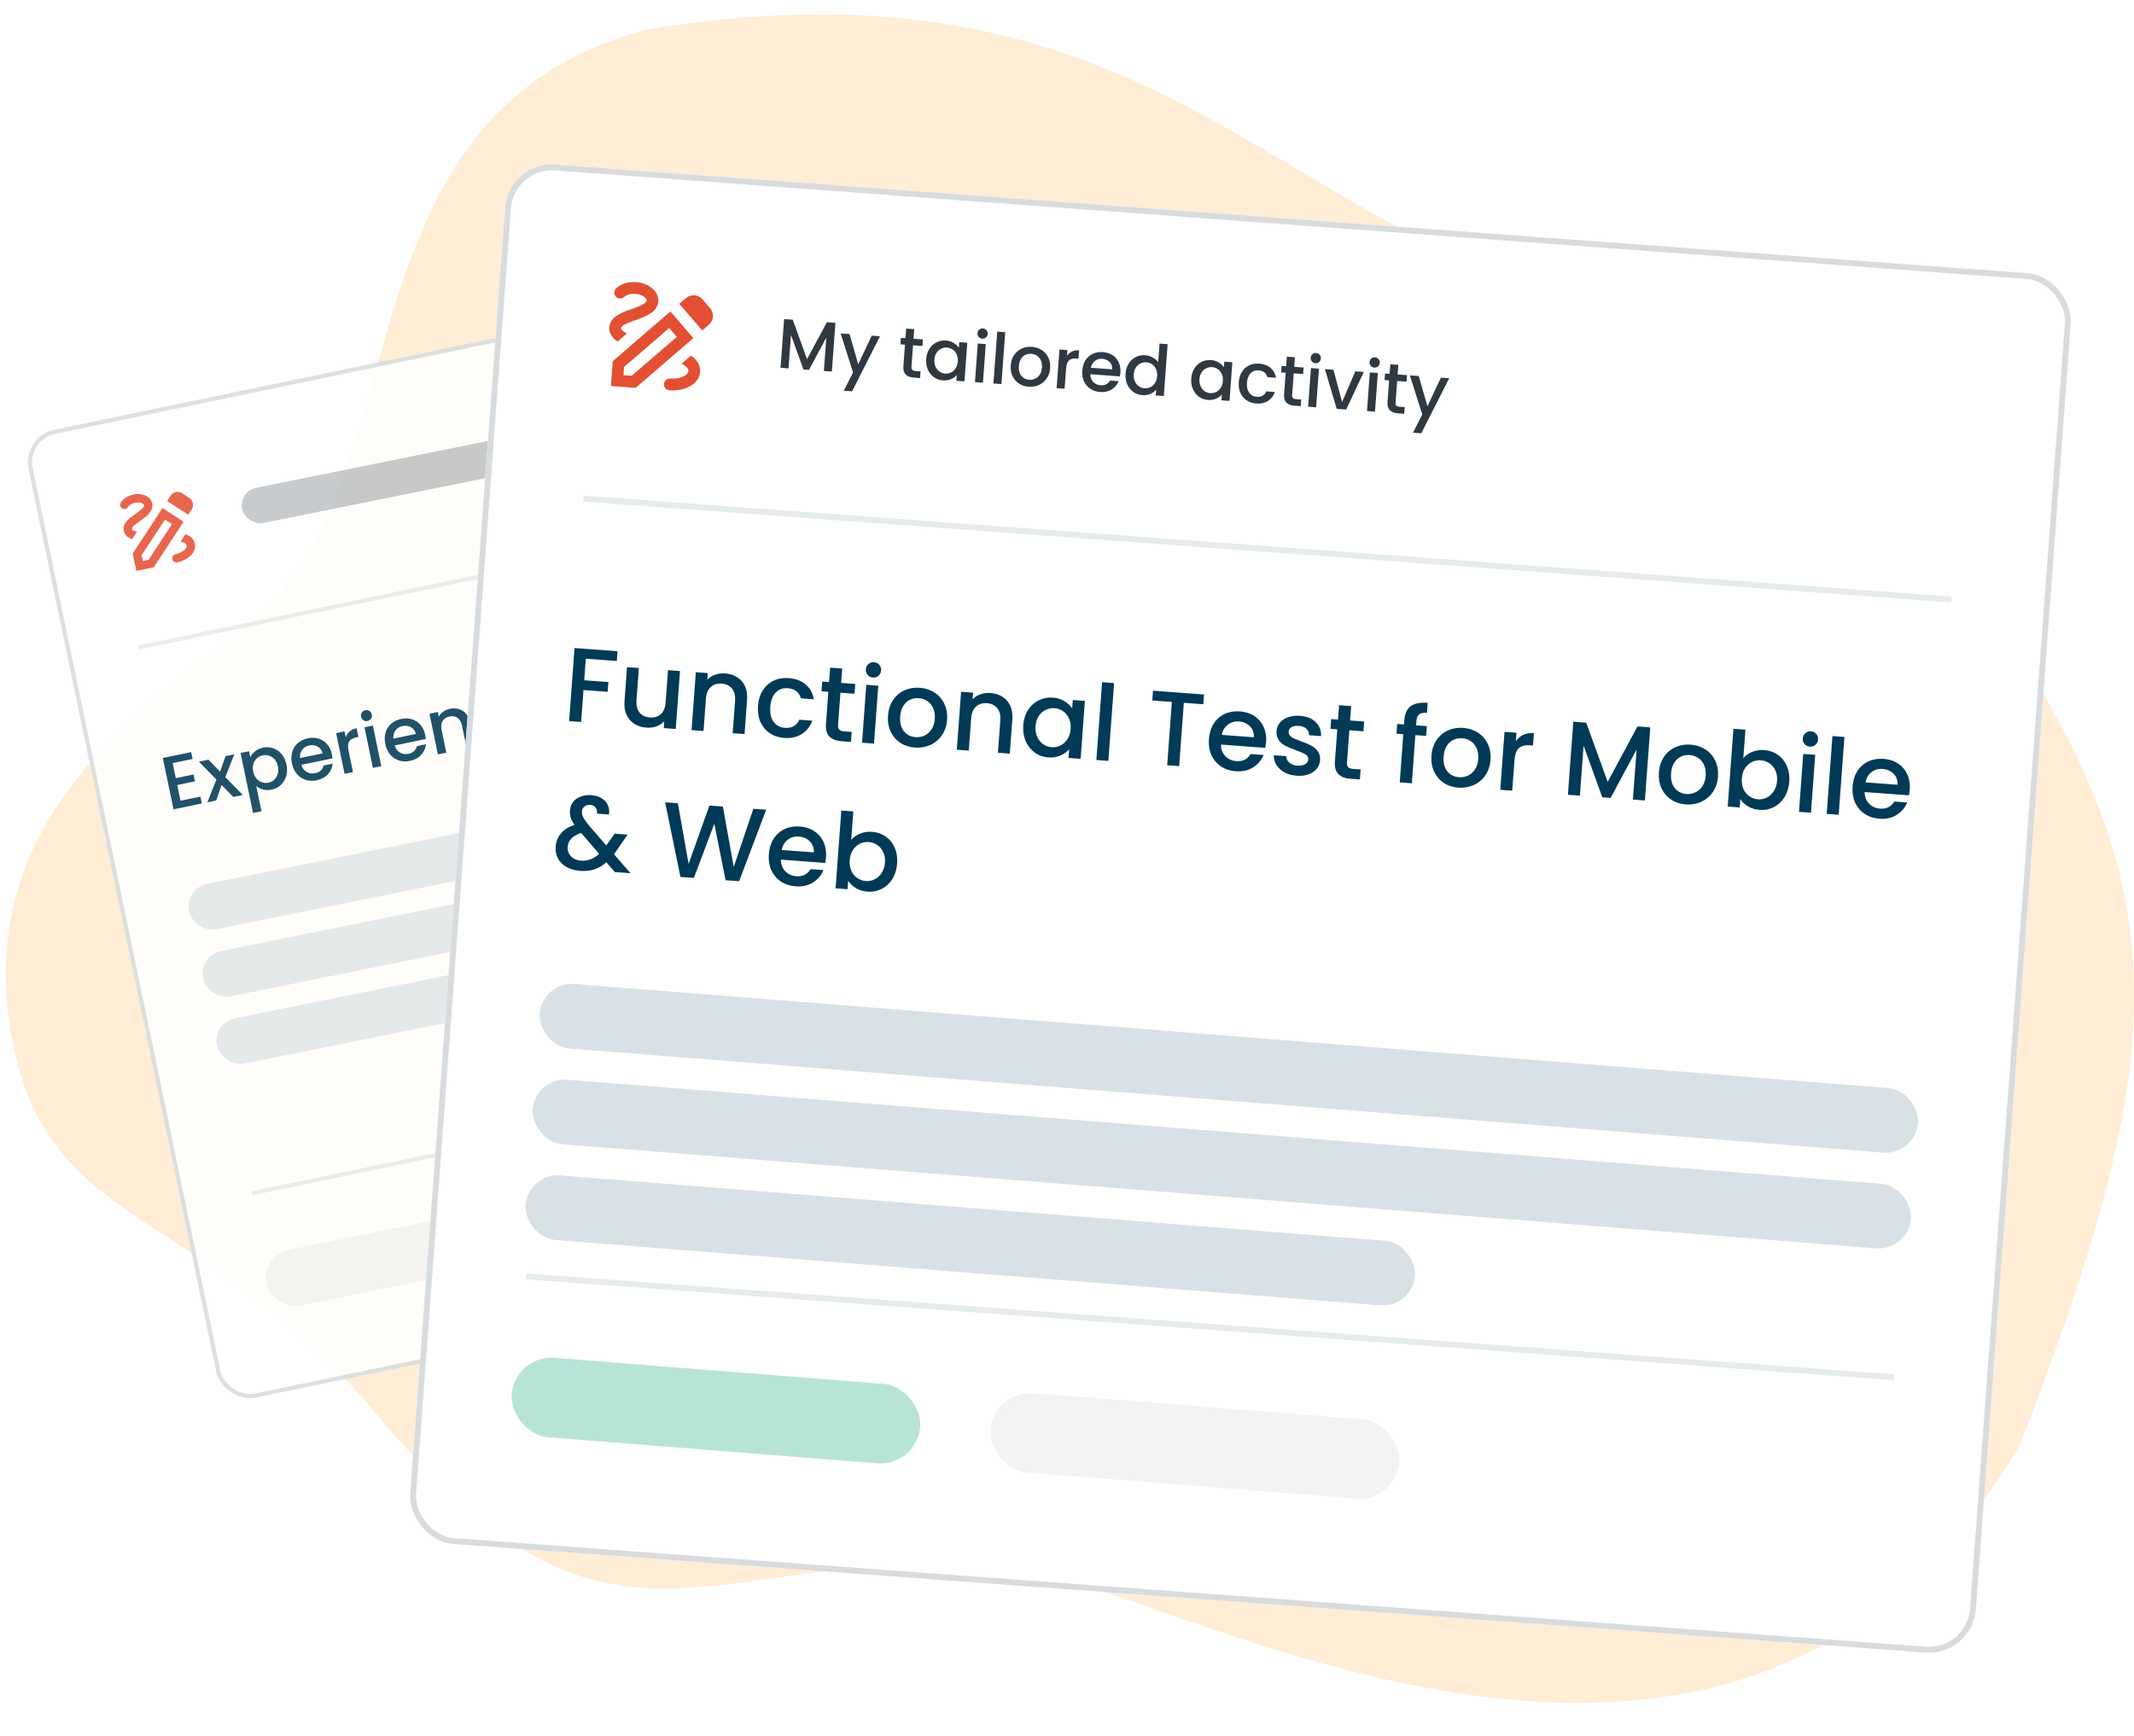 <svg width="145" height="118" viewBox="0 0 145 118" fill="none" xmlns="http://www.w3.org/2000/svg">
<path opacity="0.8" d="M44 2C74.5 -3 84.294 11.668 101.5 18.5C118.122 25.1 133.257 37.249 139.264 47.885C147.749 62.909 146.602 74.085 137.267 98.138C117.48 132.092 77.482 106.518 67 106C46.535 106 41 114.5 25.5 96C13.945 82.209 3.721 83.665 1 71.5C-2.67 55.092 11 47.5 17.931 41.432C28.5 31.5 23 7.5 44 2Z" fill="#FFE8CC"/>
<g opacity="0.87" filter="url(#filter0_d_2075_27070)">
<rect x="1.48" y="28.523" width="76.249" height="67.186" rx="2.276" transform="rotate(-11.743 1.48 28.523)" fill="white"/>
<rect x="1.648" y="28.634" width="75.964" height="66.901" rx="2.134" transform="rotate(-11.743 1.648 28.634)" stroke="#D8DCDE" stroke-width="0.285"/>
<g clip-path="url(#clip0_2075_27070)">
<path d="M12.786 33.842L13.02 33.485C13.192 33.223 13.118 32.869 12.856 32.697L12.381 32.386C12.119 32.214 11.765 32.287 11.593 32.55L11.359 32.906L12.786 33.842ZM11.687 34.483L10.098 36.903L9.705 36.984L9.623 36.591L11.21 34.172L11.687 34.483ZM11.045 33.381L9.018 36.476L9.264 37.657L10.445 37.412L12.473 34.319L11.045 33.381ZM13.239 35.814C13.366 36.424 12.734 36.936 12.049 37.078C11.896 37.11 11.745 37.011 11.713 36.857C11.681 36.704 11.78 36.553 11.933 36.521C12.362 36.432 12.727 36.144 12.682 35.929C12.655 35.798 12.498 35.715 12.27 35.666L12.597 35.168C12.931 35.282 13.169 35.477 13.239 35.814ZM8.982 35.493C8.68 35.393 8.467 35.225 8.406 34.929C8.302 34.428 8.78 34.087 9.203 33.787C9.463 33.6 9.82 33.345 9.788 33.189C9.764 33.075 9.513 32.956 9.173 33.026C8.822 33.099 8.707 33.301 8.7 33.311C8.626 33.445 8.454 33.496 8.317 33.425C8.183 33.354 8.126 33.189 8.195 33.05C8.218 33.004 8.433 32.599 9.057 32.469C9.681 32.34 10.248 32.605 10.345 33.074C10.453 33.594 9.965 33.943 9.532 34.251C9.294 34.419 8.934 34.674 8.963 34.814C8.981 34.9 9.118 34.956 9.311 34.991L8.982 35.493Z" fill="#E34F32"/>
</g>
<rect opacity="0.35" width="34.59" height="2.443" rx="1.221" transform="matrix(0.98 -0.198 0.2 0.98 16.211 32.25)" fill="#49545C"/>
<rect width="66.431" height="0.285" transform="translate(9.372 42.724) rotate(-11.743)" fill="#E6EBEE"/>
<path d="M11.732 50.721L11.945 51.743L13.148 51.493L13.245 51.959L12.042 52.21L12.264 53.278L13.617 52.996L13.714 53.462L11.789 53.863L11.064 50.373L12.989 49.973L13.086 50.439L11.732 50.721ZM15.311 51.671L16.494 52.885L15.847 53.019L15.056 52.206L14.689 53.26L14.092 53.384L14.703 51.84L13.518 50.621L14.165 50.487L14.957 51.3L15.323 50.246L15.92 50.122L15.311 51.671ZM17.002 50.321C17.073 50.173 17.183 50.039 17.332 49.917C17.481 49.796 17.66 49.713 17.871 49.669C18.112 49.619 18.343 49.634 18.566 49.713C18.79 49.788 18.982 49.921 19.14 50.112C19.298 50.302 19.406 50.536 19.464 50.813C19.521 51.091 19.516 51.352 19.448 51.596C19.38 51.837 19.258 52.04 19.084 52.205C18.911 52.366 18.705 52.472 18.464 52.522C18.254 52.566 18.058 52.563 17.877 52.514C17.695 52.461 17.539 52.382 17.409 52.276L17.765 53.991L17.194 54.11L16.346 50.033L16.918 49.914L17.002 50.321ZM18.882 50.934C18.842 50.744 18.768 50.588 18.66 50.468C18.553 50.343 18.428 50.26 18.283 50.217C18.141 50.169 17.996 50.161 17.849 50.192C17.705 50.221 17.576 50.287 17.461 50.387C17.349 50.487 17.268 50.616 17.217 50.773C17.169 50.929 17.165 51.103 17.204 51.293C17.244 51.484 17.317 51.643 17.424 51.771C17.533 51.894 17.659 51.98 17.802 52.027C17.947 52.073 18.092 52.082 18.236 52.052C18.383 52.021 18.512 51.956 18.624 51.856C18.738 51.752 18.819 51.62 18.866 51.461C18.916 51.3 18.922 51.125 18.882 50.934ZM22.549 50.114C22.571 50.218 22.584 50.313 22.588 50.399L20.477 50.838C20.54 51.055 20.658 51.215 20.833 51.318C21.008 51.422 21.202 51.451 21.416 51.406C21.724 51.342 21.914 51.169 21.988 50.885L22.605 50.757C22.574 51.028 22.465 51.269 22.279 51.478C22.095 51.684 21.841 51.82 21.516 51.888C21.252 51.943 21.003 51.933 20.768 51.86C20.536 51.783 20.337 51.65 20.172 51.461C20.01 51.268 19.899 51.029 19.84 50.745C19.781 50.461 19.786 50.2 19.856 49.963C19.927 49.721 20.055 49.52 20.238 49.36C20.424 49.2 20.652 49.091 20.923 49.035C21.184 48.98 21.428 48.989 21.656 49.06C21.883 49.132 22.075 49.259 22.232 49.443C22.388 49.623 22.494 49.847 22.549 50.114ZM21.915 50.058C21.868 49.848 21.758 49.695 21.584 49.598C21.411 49.502 21.215 49.476 20.998 49.521C20.801 49.562 20.645 49.661 20.532 49.817C20.417 49.97 20.368 50.156 20.386 50.376L21.915 50.058ZM23.494 48.966C23.548 48.808 23.636 48.676 23.757 48.571C23.881 48.462 24.038 48.387 24.228 48.348L24.351 48.939L24.206 48.969C23.982 49.016 23.823 49.108 23.73 49.246C23.64 49.384 23.624 49.593 23.683 49.873L23.985 51.328L23.413 51.446L22.839 48.684L23.41 48.565L23.494 48.966ZM24.978 47.857C24.874 47.879 24.78 47.862 24.695 47.806C24.611 47.75 24.557 47.671 24.536 47.567C24.514 47.464 24.531 47.369 24.587 47.285C24.642 47.2 24.722 47.147 24.826 47.125C24.926 47.104 25.019 47.122 25.103 47.177C25.188 47.233 25.241 47.312 25.263 47.416C25.284 47.52 25.267 47.614 25.212 47.699C25.156 47.783 25.078 47.836 24.978 47.857ZM25.335 48.165L25.909 50.927L25.337 51.046L24.763 48.283L25.335 48.165ZM28.89 48.796C28.912 48.9 28.925 48.995 28.929 49.081L26.818 49.52C26.88 49.737 26.999 49.897 27.174 50C27.349 50.103 27.543 50.133 27.757 50.088C28.065 50.024 28.255 49.85 28.329 49.567L28.945 49.438C28.915 49.71 28.806 49.95 28.619 50.16C28.436 50.366 28.181 50.502 27.857 50.569C27.593 50.624 27.344 50.615 27.109 50.542C26.877 50.465 26.678 50.332 26.513 50.143C26.351 49.95 26.24 49.711 26.181 49.427C26.122 49.143 26.127 48.882 26.197 48.645C26.268 48.403 26.396 48.202 26.579 48.042C26.765 47.881 26.994 47.773 27.264 47.717C27.525 47.662 27.769 47.671 27.997 47.742C28.224 47.813 28.416 47.941 28.573 48.124C28.729 48.305 28.835 48.529 28.89 48.796ZM28.256 48.74C28.209 48.53 28.099 48.377 27.925 48.28C27.752 48.184 27.556 48.158 27.339 48.203C27.142 48.244 26.986 48.343 26.872 48.499C26.758 48.652 26.709 48.838 26.727 49.057L28.256 48.74ZM30.564 47.031C30.782 46.985 30.985 46.99 31.174 47.045C31.367 47.099 31.53 47.205 31.664 47.362C31.797 47.519 31.89 47.723 31.942 47.973L32.281 49.603L31.715 49.721L31.394 48.176C31.342 47.929 31.241 47.753 31.09 47.648C30.939 47.54 30.756 47.508 30.542 47.553C30.328 47.597 30.172 47.7 30.073 47.86C29.976 48.016 29.953 48.218 30.005 48.465L30.326 50.009L29.754 50.128L29.18 47.365L29.751 47.247L29.817 47.562C29.887 47.429 29.987 47.316 30.118 47.223C30.252 47.129 30.401 47.065 30.564 47.031ZM32.532 48.107C32.473 47.823 32.478 47.562 32.547 47.325C32.619 47.083 32.745 46.882 32.924 46.723C33.104 46.564 33.326 46.456 33.59 46.402C33.924 46.332 34.217 46.355 34.467 46.47C34.721 46.581 34.916 46.776 35.054 47.054L34.437 47.183C34.359 47.056 34.256 46.966 34.13 46.912C34.004 46.858 33.857 46.848 33.69 46.883C33.456 46.932 33.286 47.054 33.181 47.25C33.078 47.443 33.057 47.688 33.119 47.985C33.181 48.282 33.297 48.501 33.469 48.639C33.644 48.777 33.849 48.822 34.083 48.773C34.414 48.704 34.602 48.514 34.649 48.2L35.266 48.072C35.244 48.37 35.14 48.625 34.954 48.838C34.768 49.048 34.511 49.187 34.183 49.255C33.919 49.309 33.673 49.3 33.444 49.225C33.216 49.147 33.02 49.013 32.859 48.824C32.7 48.63 32.591 48.391 32.532 48.107ZM38.248 46.851C38.269 46.955 38.282 47.05 38.286 47.136L36.175 47.575C36.238 47.792 36.356 47.952 36.531 48.055C36.706 48.158 36.9 48.188 37.114 48.143C37.422 48.079 37.612 47.905 37.686 47.621L38.303 47.493C38.272 47.765 38.163 48.005 37.977 48.215C37.793 48.42 37.539 48.557 37.214 48.624C36.95 48.679 36.701 48.67 36.466 48.597C36.234 48.52 36.035 48.387 35.87 48.198C35.708 48.005 35.598 47.766 35.538 47.482C35.48 47.198 35.484 46.937 35.554 46.7C35.626 46.458 35.753 46.257 35.936 46.097C36.122 45.936 36.351 45.828 36.621 45.771C36.882 45.717 37.126 45.726 37.354 45.797C37.581 45.868 37.773 45.996 37.93 46.179C38.086 46.36 38.192 46.584 38.248 46.851ZM37.613 46.794C37.566 46.584 37.456 46.431 37.282 46.335C37.109 46.238 36.914 46.213 36.696 46.258C36.499 46.299 36.343 46.398 36.23 46.554C36.115 46.707 36.066 46.893 36.084 47.112L37.613 46.794Z" fill="#003A57"/>
<rect opacity="0.43" width="67.141" height="3.144" rx="1.572" transform="matrix(0.98 -0.198 0.2 0.98 12.525 59.239)" fill="#BBCAD2"/>
<rect opacity="0.43" width="67.141" height="3.144" rx="1.572" transform="matrix(0.98 -0.198 0.2 0.98 13.475 63.805)" fill="#BBCAD2"/>
<rect opacity="0.43" width="22.306" height="3.144" rx="1.572" transform="matrix(0.98 -0.198 0.2 0.98 14.424 68.37)" fill="#BBCAD2"/>
<rect width="66.431" height="0.285" transform="translate(17.082 79.813) rotate(-11.743)" fill="#E6EBEE"/>
<rect opacity="0.6" width="19.9" height="3.87" rx="1.935" transform="matrix(0.98 -0.198 0.2 0.98 17.713 84.181)" fill="#E9EBED"/>
<rect width="19.9" height="3.87" rx="1.935" transform="matrix(0.98 -0.198 0.2 0.98 40.552 79.434)" fill="#E9EBED"/>
</g>
<g filter="url(#filter1_d_2075_27070)">
<rect x="36.691" y="8.291" width="106.671" height="93.993" rx="3.184" transform="rotate(4.219 36.691 8.291)" fill="white"/>
<rect x="36.875" y="8.504" width="106.273" height="93.595" rx="2.985" transform="rotate(4.219 36.875 8.504)" stroke="#D8DCDE" stroke-width="0.398"/>
<path d="M49.853 19.794L50.304 19.405C50.637 19.118 50.674 18.614 50.387 18.281L49.869 17.68C49.582 17.348 49.078 17.311 48.746 17.597L48.294 17.987L49.853 19.794ZM48.128 20.234L45.059 22.877L44.5 22.836L44.541 22.276L47.606 19.633L48.128 20.234ZM47.689 18.505L43.772 21.888L43.647 23.571L45.33 23.695L49.248 20.316L47.689 18.505ZM49.704 22.621C49.64 23.49 48.593 23.936 47.617 23.864C47.398 23.848 47.233 23.656 47.249 23.438C47.265 23.219 47.457 23.054 47.675 23.07C48.287 23.115 48.888 22.868 48.91 22.562C48.924 22.376 48.745 22.203 48.457 22.05L49.088 21.506C49.494 21.787 49.739 22.141 49.704 22.621ZM44.102 20.551C43.733 20.301 43.512 19.993 43.543 19.572C43.596 18.858 44.37 18.584 45.055 18.343C45.477 18.19 46.055 17.986 46.071 17.763C46.083 17.601 45.791 17.343 45.307 17.308C44.807 17.271 44.574 17.497 44.562 17.508C44.411 17.661 44.159 17.662 44.002 17.515C43.849 17.368 43.836 17.123 43.983 16.963C44.031 16.91 44.476 16.448 45.365 16.514C46.255 16.579 46.914 17.155 46.865 17.822C46.81 18.564 46.02 18.845 45.319 19.093C44.934 19.228 44.352 19.432 44.337 19.631C44.328 19.754 44.49 19.882 44.737 20.004L44.102 20.551Z" fill="#E34F32"/>
<path d="M58.903 19.28L58.659 22.59L58.116 22.55L58.283 20.283L57.106 22.476L56.73 22.448L55.882 20.106L55.715 22.373L55.172 22.333L55.416 19.023L56.002 19.066L56.973 21.748L58.322 19.237L58.903 19.28ZM61.929 20.193L60.034 23.932L59.472 23.891L60.1 22.654L59.256 19.996L59.861 20.04L60.452 22.095L61.367 20.151L61.929 20.193ZM64.176 20.804L64.069 22.257C64.062 22.355 64.079 22.428 64.12 22.476C64.165 22.521 64.243 22.547 64.354 22.556L64.687 22.58L64.654 23.033L64.225 23.001C63.98 22.983 63.797 22.912 63.675 22.788C63.554 22.664 63.502 22.474 63.521 22.216L63.629 20.764L63.319 20.741L63.352 20.298L63.661 20.321L63.709 19.668L64.257 19.708L64.209 20.361L64.847 20.408L64.815 20.851L64.176 20.804ZM65.071 21.732C65.09 21.468 65.161 21.239 65.284 21.044C65.41 20.849 65.571 20.703 65.767 20.605C65.966 20.505 66.18 20.463 66.408 20.48C66.615 20.495 66.791 20.55 66.937 20.644C67.087 20.735 67.204 20.844 67.287 20.971L67.315 20.59L67.863 20.631L67.669 23.255L67.121 23.215L67.15 22.824C67.049 22.941 66.916 23.035 66.751 23.106C66.586 23.177 66.402 23.205 66.199 23.19C65.973 23.173 65.771 23.101 65.592 22.973C65.413 22.841 65.276 22.668 65.18 22.454C65.088 22.236 65.051 21.996 65.071 21.732ZM67.218 21.9C67.232 21.719 67.205 21.559 67.139 21.42C67.076 21.281 66.986 21.172 66.871 21.094C66.755 21.015 66.627 20.97 66.488 20.96C66.348 20.95 66.215 20.975 66.089 21.036C65.964 21.094 65.858 21.187 65.772 21.314C65.689 21.439 65.641 21.592 65.628 21.773C65.615 21.954 65.639 22.116 65.702 22.258C65.769 22.4 65.859 22.512 65.975 22.594C66.093 22.673 66.221 22.717 66.357 22.727C66.497 22.738 66.63 22.712 66.756 22.651C66.882 22.59 66.986 22.496 67.069 22.368C67.155 22.237 67.205 22.081 67.218 21.9ZM68.878 20.356C68.779 20.349 68.699 20.309 68.637 20.237C68.576 20.166 68.548 20.081 68.556 19.982C68.563 19.884 68.602 19.804 68.674 19.742C68.746 19.68 68.831 19.653 68.929 19.66C69.024 19.667 69.103 19.707 69.165 19.778C69.226 19.85 69.254 19.935 69.246 20.033C69.239 20.132 69.2 20.212 69.128 20.274C69.056 20.335 68.973 20.363 68.878 20.356ZM69.119 20.723L68.925 23.348L68.382 23.308L68.576 20.683L69.119 20.723ZM70.441 19.916L70.181 23.44L69.638 23.4L69.898 19.875L70.441 19.916ZM72.029 23.62C71.781 23.602 71.561 23.529 71.37 23.404C71.178 23.274 71.033 23.104 70.933 22.892C70.834 22.678 70.794 22.435 70.814 22.165C70.834 21.899 70.91 21.666 71.043 21.469C71.176 21.271 71.348 21.124 71.559 21.028C71.771 20.932 72.002 20.893 72.253 20.911C72.504 20.93 72.727 21.002 72.922 21.128C73.117 21.254 73.265 21.425 73.368 21.64C73.47 21.855 73.511 22.096 73.492 22.363C73.472 22.63 73.394 22.862 73.258 23.059C73.122 23.257 72.945 23.405 72.727 23.504C72.513 23.6 72.28 23.638 72.029 23.62ZM72.064 23.148C72.204 23.159 72.336 23.135 72.462 23.077C72.591 23.02 72.698 22.927 72.784 22.799C72.87 22.671 72.92 22.512 72.934 22.322C72.948 22.131 72.924 21.968 72.86 21.832C72.797 21.694 72.707 21.587 72.592 21.511C72.476 21.435 72.348 21.392 72.208 21.382C72.069 21.372 71.936 21.395 71.811 21.453C71.688 21.511 71.587 21.605 71.507 21.733C71.428 21.858 71.381 22.015 71.367 22.206C71.346 22.489 71.401 22.713 71.533 22.879C71.668 23.042 71.845 23.132 72.064 23.148ZM74.64 21.514C74.729 21.386 74.841 21.291 74.977 21.227C75.116 21.161 75.276 21.134 75.457 21.148L75.415 21.71L75.277 21.7C75.064 21.684 74.899 21.726 74.779 21.826C74.663 21.926 74.596 22.109 74.576 22.376L74.474 23.757L73.931 23.717L74.125 21.092L74.668 21.133L74.64 21.514ZM78.266 22.653C78.259 22.751 78.246 22.84 78.227 22.918L76.222 22.77C76.222 22.981 76.288 23.155 76.418 23.292C76.549 23.43 76.715 23.506 76.919 23.521C77.211 23.542 77.426 23.435 77.565 23.2L78.151 23.243C78.054 23.478 77.894 23.666 77.673 23.806C77.456 23.944 77.193 24.001 76.885 23.978C76.634 23.959 76.413 23.887 76.221 23.761C76.032 23.633 75.888 23.462 75.789 23.251C75.693 23.036 75.655 22.794 75.675 22.524C75.695 22.254 75.766 22.021 75.889 21.826C76.016 21.628 76.181 21.48 76.387 21.384C76.595 21.287 76.828 21.249 77.085 21.268C77.332 21.286 77.549 21.356 77.735 21.479C77.921 21.601 78.06 21.764 78.154 21.969C78.247 22.171 78.285 22.399 78.266 22.653ZM77.712 22.439C77.724 22.239 77.664 22.073 77.533 21.942C77.402 21.811 77.234 21.738 77.027 21.723C76.84 21.709 76.675 21.758 76.533 21.869C76.391 21.976 76.299 22.131 76.259 22.332L77.712 22.439ZM78.615 22.731C78.635 22.468 78.706 22.238 78.829 22.043C78.955 21.848 79.116 21.702 79.312 21.604C79.511 21.504 79.726 21.462 79.958 21.48C80.129 21.492 80.295 21.543 80.454 21.631C80.617 21.717 80.743 21.825 80.833 21.956L80.926 20.689L81.474 20.729L81.214 24.254L80.666 24.214L80.695 23.819C80.597 23.939 80.465 24.035 80.3 24.105C80.139 24.177 79.956 24.205 79.753 24.19C79.525 24.173 79.319 24.1 79.137 23.972C78.958 23.84 78.821 23.668 78.725 23.453C78.633 23.235 78.596 22.995 78.615 22.731ZM80.763 22.899C80.776 22.718 80.75 22.558 80.683 22.419C80.62 22.28 80.531 22.172 80.415 22.093C80.3 22.014 80.172 21.97 80.033 21.959C79.893 21.949 79.76 21.974 79.634 22.035C79.509 22.093 79.403 22.186 79.317 22.314C79.234 22.438 79.186 22.591 79.173 22.772C79.159 22.953 79.184 23.115 79.247 23.257C79.313 23.399 79.404 23.511 79.519 23.593C79.638 23.672 79.766 23.716 79.902 23.727C80.042 23.737 80.175 23.712 80.301 23.651C80.426 23.59 80.531 23.495 80.614 23.367C80.7 23.236 80.75 23.08 80.763 22.899ZM83.081 23.061C83.1 22.797 83.171 22.568 83.294 22.372C83.421 22.177 83.581 22.031 83.777 21.934C83.976 21.834 84.19 21.792 84.418 21.809C84.625 21.824 84.801 21.878 84.948 21.972C85.097 22.063 85.214 22.172 85.297 22.3L85.325 21.919L85.873 21.959L85.679 24.584L85.131 24.543L85.16 24.153C85.059 24.27 84.926 24.364 84.761 24.434C84.596 24.505 84.412 24.533 84.209 24.518C83.984 24.502 83.781 24.429 83.602 24.301C83.424 24.17 83.286 23.997 83.19 23.782C83.098 23.565 83.061 23.324 83.081 23.061ZM85.228 23.229C85.242 23.048 85.215 22.888 85.149 22.749C85.086 22.61 84.996 22.501 84.881 22.422C84.765 22.343 84.638 22.299 84.498 22.289C84.358 22.278 84.225 22.304 84.1 22.365C83.974 22.422 83.868 22.515 83.782 22.643C83.7 22.768 83.651 22.921 83.638 23.102C83.625 23.283 83.65 23.444 83.713 23.586C83.779 23.728 83.869 23.84 83.985 23.922C84.103 24.001 84.231 24.046 84.368 24.056C84.507 24.066 84.64 24.041 84.766 23.98C84.892 23.919 84.996 23.825 85.079 23.697C85.165 23.566 85.215 23.41 85.228 23.229ZM86.308 23.308C86.328 23.038 86.4 22.806 86.523 22.61C86.649 22.412 86.813 22.265 87.015 22.168C87.217 22.071 87.443 22.032 87.694 22.05C88.012 22.074 88.268 22.169 88.463 22.337C88.662 22.502 88.787 22.726 88.84 23.011L88.254 22.968C88.216 22.834 88.147 22.727 88.048 22.646C87.948 22.566 87.819 22.519 87.66 22.508C87.438 22.491 87.254 22.558 87.109 22.706C86.968 22.852 86.886 23.067 86.866 23.349C86.845 23.632 86.894 23.858 87.012 24.026C87.134 24.195 87.306 24.287 87.528 24.303C87.842 24.327 88.061 24.204 88.183 23.935L88.768 23.978C88.672 24.239 88.514 24.442 88.293 24.585C88.072 24.725 87.805 24.784 87.494 24.761C87.243 24.742 87.025 24.67 86.84 24.545C86.654 24.416 86.514 24.246 86.418 24.035C86.325 23.82 86.288 23.578 86.308 23.308ZM90.043 22.712L89.936 24.165C89.928 24.263 89.945 24.336 89.986 24.384C90.031 24.429 90.109 24.456 90.22 24.464L90.553 24.488L90.52 24.941L90.091 24.909C89.847 24.891 89.664 24.82 89.542 24.696C89.42 24.572 89.369 24.382 89.388 24.125L89.495 22.672L89.185 22.649L89.218 22.206L89.528 22.229L89.576 21.576L90.124 21.616L90.075 22.269L90.714 22.316L90.681 22.759L90.043 22.712ZM91.516 22.026C91.418 22.018 91.337 21.979 91.276 21.907C91.214 21.836 91.187 21.751 91.194 21.652C91.201 21.554 91.241 21.474 91.312 21.412C91.384 21.35 91.469 21.323 91.567 21.33C91.662 21.337 91.741 21.377 91.803 21.448C91.865 21.52 91.892 21.605 91.885 21.703C91.877 21.802 91.838 21.882 91.766 21.944C91.695 22.005 91.611 22.033 91.516 22.026ZM91.757 22.393L91.563 25.018L91.02 24.978L91.214 22.353L91.757 22.393ZM93.327 24.659L94.228 22.575L94.804 22.618L93.61 25.169L92.962 25.121L92.16 22.423L92.741 22.466L93.327 24.659ZM95.516 22.321C95.418 22.314 95.338 22.274 95.276 22.203C95.214 22.131 95.187 22.046 95.194 21.947C95.201 21.849 95.241 21.769 95.312 21.707C95.384 21.645 95.469 21.618 95.567 21.625C95.663 21.632 95.741 21.672 95.803 21.743C95.865 21.815 95.892 21.9 95.885 21.998C95.877 22.097 95.838 22.177 95.766 22.239C95.695 22.3 95.611 22.328 95.516 22.321ZM95.757 22.688L95.564 25.313L95.021 25.273L95.214 22.648L95.757 22.688ZM97.071 23.23L96.964 24.683C96.956 24.782 96.973 24.855 97.014 24.903C97.059 24.947 97.137 24.974 97.248 24.982L97.582 25.007L97.548 25.459L97.12 25.428C96.875 25.41 96.692 25.339 96.57 25.215C96.448 25.091 96.397 24.9 96.416 24.643L96.523 23.19L96.213 23.167L96.246 22.724L96.556 22.747L96.604 22.095L97.152 22.135L97.103 22.788L97.742 22.835L97.709 23.278L97.071 23.23ZM100.605 23.046L98.71 26.785L98.148 26.744L98.776 25.507L97.933 22.849L98.537 22.893L99.128 24.948L100.043 23.004L100.605 23.046Z" fill="#2F3941"/>
<rect width="93.204" height="0.398" transform="translate(41.799 31.027) rotate(4.219)" fill="#E6EBEE"/>
<path d="M44.097 41.594L44.048 42.259L41.941 42.103L41.833 43.568L43.476 43.689L43.427 44.354L41.784 44.232L41.623 46.404L40.809 46.344L41.175 41.379L44.097 41.594ZM48.342 42.942L48.051 46.879L47.237 46.819L47.271 46.354C47.131 46.507 46.952 46.623 46.735 46.703C46.524 46.778 46.301 46.807 46.068 46.79C45.758 46.767 45.484 46.682 45.246 46.535C45.013 46.389 44.834 46.184 44.71 45.921C44.59 45.658 44.544 45.348 44.57 44.991L44.741 42.676L45.548 42.736L45.386 44.929C45.36 45.282 45.428 45.56 45.591 45.763C45.753 45.962 45.987 46.073 46.292 46.095C46.597 46.118 46.844 46.042 47.034 45.87C47.229 45.693 47.34 45.428 47.365 45.075L47.527 42.882L48.342 42.942ZM51.408 43.103C51.717 43.126 51.989 43.211 52.222 43.357C52.461 43.504 52.639 43.709 52.759 43.972C52.878 44.234 52.925 44.544 52.899 44.901L52.727 47.224L51.92 47.164L52.082 44.963C52.108 44.611 52.04 44.335 51.877 44.136C51.715 43.933 51.482 43.82 51.177 43.797C50.872 43.775 50.622 43.852 50.427 44.029C50.237 44.202 50.129 44.465 50.103 44.817L49.941 47.018L49.126 46.958L49.417 43.021L50.231 43.081L50.198 43.531C50.343 43.379 50.522 43.265 50.733 43.19C50.949 43.115 51.174 43.086 51.408 43.103ZM53.64 45.308C53.67 44.903 53.777 44.554 53.962 44.261C54.151 43.964 54.398 43.743 54.7 43.598C55.003 43.452 55.343 43.394 55.719 43.421C56.195 43.456 56.58 43.6 56.873 43.851C57.171 44.098 57.359 44.435 57.438 44.863L56.559 44.798C56.502 44.597 56.398 44.437 56.249 44.315C56.1 44.194 55.907 44.125 55.669 44.107C55.335 44.083 55.059 44.182 54.842 44.405C54.629 44.624 54.508 44.946 54.476 45.37C54.445 45.794 54.518 46.132 54.696 46.385C54.878 46.638 55.136 46.776 55.47 46.801C55.941 46.836 56.269 46.651 56.452 46.248L57.331 46.313C57.187 46.705 56.949 47.008 56.617 47.223C56.285 47.433 55.886 47.521 55.419 47.487C55.043 47.459 54.716 47.351 54.437 47.163C54.159 46.97 53.948 46.715 53.804 46.398C53.665 46.076 53.61 45.713 53.64 45.308ZM59.242 44.414L59.081 46.593C59.071 46.741 59.096 46.85 59.158 46.922C59.225 46.989 59.342 47.029 59.508 47.041L60.008 47.078L59.958 47.757L59.315 47.71C58.948 47.682 58.674 47.576 58.491 47.39C58.308 47.204 58.231 46.918 58.26 46.533L58.421 44.353L57.956 44.319L58.005 43.655L58.47 43.689L58.542 42.71L59.364 42.771L59.291 43.749L60.249 43.82L60.2 44.485L59.242 44.414ZM61.452 43.385C61.305 43.374 61.184 43.314 61.092 43.207C60.999 43.1 60.958 42.972 60.969 42.824C60.98 42.677 61.039 42.557 61.147 42.464C61.254 42.371 61.382 42.33 61.529 42.341C61.672 42.352 61.79 42.411 61.883 42.518C61.975 42.626 62.016 42.753 62.005 42.901C61.994 43.048 61.935 43.169 61.828 43.261C61.72 43.354 61.595 43.395 61.452 43.385ZM61.814 43.936L61.523 47.873L60.709 47.812L60.999 43.876L61.814 43.936ZM64.296 48.142C63.924 48.114 63.595 48.006 63.307 47.817C63.019 47.624 62.801 47.368 62.652 47.051C62.504 46.728 62.444 46.365 62.474 45.96C62.504 45.56 62.618 45.211 62.817 44.915C63.016 44.618 63.274 44.398 63.591 44.254C63.908 44.109 64.255 44.051 64.632 44.079C65.008 44.106 65.342 44.215 65.635 44.404C65.927 44.593 66.15 44.849 66.304 45.172C66.457 45.495 66.519 45.856 66.49 46.256C66.46 46.656 66.343 47.004 66.139 47.301C65.936 47.597 65.67 47.819 65.343 47.968C65.021 48.111 64.672 48.169 64.296 48.142ZM64.348 47.434C64.558 47.45 64.757 47.414 64.945 47.328C65.138 47.241 65.299 47.102 65.428 46.91C65.557 46.719 65.632 46.48 65.654 46.194C65.675 45.909 65.638 45.664 65.543 45.461C65.448 45.252 65.314 45.092 65.14 44.978C64.966 44.865 64.775 44.8 64.565 44.785C64.356 44.77 64.156 44.805 63.968 44.892C63.785 44.979 63.633 45.119 63.513 45.311C63.394 45.498 63.324 45.735 63.303 46.021C63.272 46.445 63.355 46.782 63.552 47.031C63.754 47.276 64.019 47.41 64.348 47.434ZM69.431 44.433C69.74 44.456 70.012 44.54 70.245 44.687C70.484 44.834 70.662 45.038 70.782 45.301C70.901 45.564 70.948 45.874 70.922 46.231L70.75 48.553L69.943 48.494L70.105 46.293C70.131 45.94 70.063 45.665 69.901 45.466C69.738 45.263 69.505 45.15 69.2 45.127C68.895 45.105 68.645 45.182 68.45 45.359C68.26 45.532 68.152 45.794 68.126 46.147L67.964 48.348L67.149 48.288L67.44 44.351L68.254 44.411L68.221 44.861C68.366 44.709 68.545 44.595 68.756 44.52C68.973 44.444 69.197 44.416 69.431 44.433ZM71.664 46.623C71.694 46.228 71.8 45.884 71.985 45.591C72.174 45.298 72.415 45.079 72.709 44.933C73.007 44.783 73.328 44.72 73.671 44.746C73.98 44.768 74.245 44.85 74.465 44.991C74.689 45.127 74.864 45.291 74.989 45.482L75.031 44.91L75.852 44.971L75.562 48.908L74.74 48.847L74.784 48.262C74.632 48.437 74.432 48.578 74.185 48.684C73.938 48.791 73.662 48.833 73.357 48.81C73.018 48.785 72.715 48.676 72.447 48.484C72.179 48.287 71.973 48.028 71.829 47.706C71.69 47.38 71.635 47.019 71.664 46.623ZM74.886 46.875C74.906 46.604 74.866 46.364 74.766 46.155C74.672 45.947 74.538 45.784 74.364 45.666C74.191 45.548 74 45.481 73.79 45.466C73.581 45.45 73.381 45.488 73.193 45.58C73.004 45.666 72.846 45.805 72.716 45.997C72.592 46.184 72.52 46.414 72.5 46.685C72.48 46.957 72.518 47.199 72.612 47.412C72.711 47.625 72.847 47.793 73.02 47.916C73.198 48.035 73.39 48.101 73.594 48.116C73.804 48.132 74.003 48.094 74.192 48.002C74.381 47.911 74.537 47.769 74.662 47.577C74.791 47.381 74.866 47.147 74.886 46.875ZM77.837 43.76L77.446 49.047L76.632 48.987L77.022 43.7L77.837 43.76ZM83.946 44.534L83.897 45.198L82.576 45.101L82.258 49.402L81.444 49.342L81.761 45.041L80.432 44.943L80.481 44.278L83.946 44.534ZM88.165 47.762C88.155 47.909 88.135 48.042 88.107 48.16L85.099 47.938C85.1 48.254 85.198 48.515 85.394 48.721C85.589 48.927 85.839 49.041 86.144 49.064C86.582 49.096 86.906 48.935 87.114 48.582L87.992 48.647C87.847 49 87.608 49.282 87.276 49.492C86.95 49.698 86.556 49.784 86.094 49.75C85.717 49.722 85.385 49.614 85.097 49.425C84.815 49.231 84.599 48.976 84.45 48.658C84.306 48.337 84.249 47.973 84.279 47.568C84.309 47.163 84.416 46.815 84.6 46.522C84.79 46.224 85.038 46.003 85.346 45.858C85.659 45.714 86.008 45.656 86.394 45.684C86.765 45.712 87.09 45.817 87.369 46C87.647 46.184 87.857 46.429 87.997 46.736C88.137 47.039 88.194 47.381 88.165 47.762ZM87.334 47.442C87.352 47.141 87.262 46.893 87.066 46.696C86.87 46.5 86.617 46.39 86.307 46.367C86.026 46.347 85.779 46.419 85.566 46.586C85.352 46.747 85.216 46.979 85.155 47.281L87.334 47.442ZM90.239 50.055C89.929 50.033 89.655 49.957 89.415 49.829C89.181 49.697 88.999 49.531 88.87 49.329C88.742 49.124 88.681 48.901 88.689 48.662L89.533 48.725C89.535 48.892 89.603 49.039 89.737 49.163C89.877 49.284 90.056 49.352 90.275 49.368C90.504 49.385 90.683 49.355 90.814 49.279C90.949 49.198 91.022 49.088 91.032 48.95C91.043 48.802 90.979 48.688 90.842 48.606C90.709 48.524 90.493 48.429 90.195 48.321C89.905 48.218 89.671 48.122 89.49 48.032C89.31 47.942 89.157 47.813 89.03 47.646C88.909 47.479 88.857 47.267 88.876 47.01C88.891 46.8 88.968 46.614 89.104 46.452C89.241 46.285 89.427 46.159 89.663 46.076C89.904 45.993 90.174 45.963 90.475 45.985C90.922 46.018 91.274 46.159 91.528 46.408C91.788 46.652 91.913 46.97 91.903 47.362L91.089 47.302C91.087 47.125 91.026 46.979 90.905 46.865C90.785 46.75 90.615 46.685 90.395 46.669C90.181 46.653 90.014 46.681 89.894 46.754C89.773 46.827 89.708 46.93 89.698 47.063C89.691 47.168 89.722 47.259 89.793 47.336C89.864 47.413 89.953 47.477 90.059 47.528C90.166 47.574 90.324 47.636 90.534 47.714C90.814 47.811 91.042 47.907 91.217 48.001C91.397 48.091 91.548 48.217 91.67 48.379C91.792 48.542 91.846 48.749 91.833 49.002C91.816 49.226 91.739 49.421 91.603 49.589C91.466 49.756 91.279 49.881 91.043 49.964C90.812 50.047 90.544 50.078 90.239 50.055ZM93.823 46.965L93.662 49.144C93.652 49.292 93.677 49.401 93.739 49.473C93.806 49.54 93.922 49.58 94.089 49.592L94.589 49.629L94.539 50.308L93.896 50.261C93.529 50.233 93.255 50.127 93.072 49.941C92.889 49.755 92.812 49.469 92.841 49.084L93.001 46.904L92.537 46.87L92.586 46.206L93.05 46.24L93.123 45.261L93.944 45.322L93.872 46.3L94.83 46.371L94.781 47.036L93.823 46.965ZM99.038 47.35L98.309 47.296L98.068 50.568L97.246 50.508L97.487 47.235L97.023 47.201L97.072 46.536L97.537 46.571L97.557 46.292C97.59 45.84 97.734 45.52 97.987 45.332C98.245 45.141 98.632 45.064 99.146 45.102L99.096 45.781C98.849 45.762 98.671 45.797 98.564 45.885C98.457 45.968 98.396 46.124 98.379 46.353L98.358 46.631L99.087 46.685L99.038 47.35ZM101.221 50.866C100.85 50.838 100.52 50.73 100.232 50.541C99.945 50.348 99.727 50.092 99.578 49.775C99.429 49.452 99.37 49.089 99.4 48.684C99.429 48.284 99.543 47.935 99.742 47.639C99.942 47.342 100.2 47.122 100.517 46.977C100.834 46.833 101.181 46.775 101.557 46.803C101.933 46.83 102.268 46.939 102.56 47.128C102.853 47.317 103.076 47.573 103.229 47.896C103.383 48.218 103.445 48.58 103.415 48.98C103.386 49.38 103.269 49.728 103.065 50.025C102.861 50.321 102.596 50.543 102.269 50.691C101.947 50.835 101.598 50.893 101.221 50.866ZM101.274 50.158C101.483 50.174 101.682 50.138 101.87 50.051C102.064 49.965 102.225 49.826 102.354 49.634C102.483 49.443 102.558 49.204 102.579 48.918C102.6 48.633 102.563 48.388 102.468 48.184C102.373 47.976 102.239 47.816 102.065 47.702C101.892 47.589 101.7 47.524 101.49 47.509C101.281 47.493 101.082 47.529 100.894 47.616C100.71 47.703 100.558 47.843 100.439 48.035C100.32 48.222 100.249 48.459 100.228 48.745C100.197 49.169 100.28 49.505 100.477 49.755C100.679 49.999 100.945 50.134 101.274 50.158ZM105.138 47.706C105.271 47.515 105.44 47.372 105.643 47.276C105.852 47.177 106.092 47.137 106.363 47.157L106.301 48L106.094 47.985C105.775 47.962 105.526 48.025 105.347 48.174C105.173 48.324 105.072 48.599 105.042 48.999L104.889 51.072L104.075 51.011L104.365 47.075L105.18 47.135L105.138 47.706ZM114.27 46.771L113.903 51.736L113.089 51.676L113.34 48.275L111.574 51.565L111.009 51.523L109.738 48.01L109.488 51.411L108.673 51.351L109.039 46.385L109.918 46.45L111.374 50.472L113.398 46.706L114.27 46.771ZM116.677 52.006C116.305 51.978 115.975 51.87 115.688 51.681C115.4 51.488 115.182 51.232 115.033 50.915C114.884 50.592 114.825 50.229 114.855 49.824C114.884 49.424 114.999 49.075 115.198 48.779C115.397 48.482 115.655 48.262 115.972 48.117C116.289 47.973 116.636 47.915 117.012 47.943C117.389 47.971 117.723 48.079 118.016 48.268C118.308 48.457 118.531 48.713 118.685 49.036C118.838 49.359 118.9 49.72 118.87 50.12C118.841 50.52 118.724 50.868 118.52 51.165C118.317 51.461 118.051 51.683 117.724 51.831C117.402 51.975 117.053 52.033 116.677 52.006ZM116.729 51.298C116.938 51.314 117.137 51.278 117.326 51.191C117.519 51.105 117.68 50.966 117.809 50.775C117.938 50.583 118.013 50.344 118.034 50.058C118.056 49.773 118.018 49.528 117.923 49.325C117.829 49.117 117.694 48.956 117.521 48.842C117.347 48.729 117.155 48.664 116.946 48.649C116.736 48.634 116.537 48.669 116.349 48.756C116.165 48.843 116.014 48.983 115.894 49.175C115.775 49.362 115.705 49.599 115.684 49.885C115.652 50.309 115.735 50.645 115.933 50.895C116.135 51.139 116.4 51.274 116.729 51.298ZM120.592 48.861C120.744 48.68 120.944 48.539 121.191 48.438C121.443 48.332 121.716 48.29 122.012 48.312C122.359 48.337 122.668 48.444 122.936 48.631C123.205 48.819 123.409 49.073 123.548 49.395C123.688 49.712 123.743 50.068 123.714 50.463C123.684 50.858 123.577 51.207 123.392 51.51C123.207 51.807 122.966 52.034 122.667 52.189C122.373 52.34 122.055 52.402 121.712 52.377C121.407 52.355 121.14 52.275 120.91 52.138C120.686 52.002 120.511 51.836 120.387 51.64L120.345 52.212L119.53 52.151L119.92 46.864L120.735 46.924L120.592 48.861ZM122.885 50.402C122.905 50.13 122.865 49.893 122.765 49.689C122.67 49.481 122.534 49.32 122.355 49.206C122.182 49.088 121.99 49.021 121.781 49.006C121.576 48.991 121.377 49.029 121.183 49.12C120.995 49.211 120.836 49.353 120.707 49.544C120.582 49.736 120.51 49.968 120.49 50.24C120.47 50.511 120.507 50.753 120.602 50.966C120.701 51.175 120.838 51.338 121.011 51.456C121.189 51.575 121.381 51.642 121.585 51.657C121.795 51.672 121.994 51.634 122.183 51.543C122.377 51.447 122.536 51.3 122.661 51.104C122.79 50.907 122.865 50.673 122.885 50.402ZM125.116 48.081C124.968 48.07 124.848 48.011 124.755 47.903C124.663 47.796 124.622 47.668 124.633 47.521C124.644 47.373 124.703 47.253 124.81 47.16C124.918 47.068 125.045 47.027 125.193 47.038C125.336 47.048 125.454 47.107 125.546 47.215C125.639 47.322 125.68 47.45 125.669 47.597C125.658 47.745 125.599 47.865 125.491 47.958C125.384 48.05 125.259 48.091 125.116 48.081ZM125.478 48.632L125.187 52.569L124.373 52.509L124.663 48.572L125.478 48.632ZM127.461 47.42L127.071 52.708L126.257 52.648L126.647 47.36L127.461 47.42ZM131.901 50.988C131.89 51.136 131.871 51.268 131.843 51.386L128.835 51.164C128.836 51.48 128.934 51.741 129.129 51.947C129.325 52.153 129.575 52.267 129.88 52.29C130.318 52.322 130.641 52.162 130.849 51.808L131.728 51.873C131.582 52.226 131.344 52.508 131.012 52.718C130.685 52.924 130.291 53.01 129.829 52.976C129.453 52.948 129.121 52.84 128.833 52.651C128.55 52.458 128.334 52.202 128.185 51.885C128.042 51.563 127.985 51.2 128.014 50.795C128.044 50.39 128.151 50.041 128.336 49.748C128.525 49.451 128.774 49.23 129.082 49.084C129.394 48.94 129.743 48.882 130.129 48.91C130.501 48.938 130.826 49.043 131.104 49.227C131.383 49.41 131.592 49.655 131.732 49.963C131.873 50.265 131.929 50.607 131.901 50.988ZM131.07 50.668C131.087 50.367 130.998 50.119 130.802 49.923C130.605 49.726 130.352 49.617 130.043 49.594C129.762 49.573 129.514 49.646 129.301 49.812C129.088 49.973 128.951 50.205 128.891 50.507L131.07 50.668ZM43.91 56.6L43.341 55.941C43.085 56.161 42.812 56.321 42.523 56.419C42.233 56.513 41.915 56.547 41.567 56.521C41.214 56.495 40.907 56.41 40.645 56.266C40.382 56.122 40.186 55.931 40.055 55.691C39.924 55.447 39.87 55.172 39.893 54.867C39.918 54.524 40.038 54.227 40.253 53.974C40.469 53.717 40.775 53.524 41.172 53.395C41.047 53.219 40.96 53.057 40.914 52.91C40.867 52.758 40.851 52.593 40.864 52.417C40.88 52.198 40.949 52.007 41.071 51.843C41.198 51.681 41.37 51.557 41.587 51.472C41.804 51.388 42.051 51.355 42.327 51.376C42.608 51.397 42.842 51.469 43.029 51.593C43.222 51.712 43.359 51.869 43.44 52.061C43.527 52.255 43.552 52.465 43.516 52.692L42.701 52.632C42.719 52.456 42.686 52.317 42.603 52.215C42.52 52.108 42.4 52.049 42.242 52.038C42.085 52.026 41.953 52.064 41.846 52.152C41.744 52.236 41.688 52.344 41.678 52.477C41.669 52.606 41.695 52.737 41.757 52.871C41.824 53.001 41.943 53.172 42.114 53.386L43.332 54.791L43.901 53.992L44.78 54.057L44.056 55.11L43.856 55.389L44.975 56.679L43.91 56.6ZM41.618 55.828C42.066 55.861 42.475 55.707 42.845 55.365L41.627 53.946C41.049 54.129 40.743 54.446 40.709 54.899C40.692 55.142 40.767 55.353 40.936 55.533C41.105 55.709 41.332 55.807 41.618 55.828ZM54.197 52.366L52.359 57.224L51.438 57.156L50.672 53.32L49.287 56.997L48.372 56.937L47.331 51.86L48.196 51.924L48.926 56.044L50.339 52.082L51.254 52.149L51.993 56.248L53.326 52.302L54.197 52.366ZM58.264 55.583C58.253 55.731 58.233 55.863 58.205 55.981L55.197 55.759C55.198 56.075 55.296 56.336 55.492 56.542C55.687 56.748 55.937 56.863 56.242 56.885C56.68 56.917 57.004 56.757 57.212 56.403L58.09 56.468C57.945 56.822 57.706 57.103 57.374 57.313C57.048 57.519 56.654 57.605 56.191 57.571C55.815 57.543 55.483 57.435 55.195 57.246C54.913 57.053 54.697 56.797 54.548 56.48C54.404 56.158 54.347 55.795 54.377 55.39C54.407 54.985 54.514 54.636 54.698 54.343C54.888 54.046 55.136 53.825 55.444 53.68C55.757 53.535 56.106 53.477 56.491 53.505C56.863 53.533 57.188 53.638 57.467 53.822C57.745 54.005 57.955 54.25 58.095 54.558C58.235 54.86 58.292 55.202 58.264 55.583ZM57.432 55.263C57.45 54.963 57.36 54.714 57.164 54.518C56.968 54.321 56.715 54.212 56.405 54.189C56.124 54.168 55.877 54.241 55.663 54.407C55.45 54.569 55.313 54.8 55.253 55.102L57.432 55.263ZM59.974 54.416C60.127 54.236 60.326 54.095 60.573 53.993C60.825 53.887 61.099 53.845 61.394 53.867C61.742 53.893 62.05 53.999 62.319 54.187C62.588 54.374 62.792 54.629 62.931 54.95C63.07 55.267 63.125 55.623 63.096 56.019C63.067 56.414 62.96 56.763 62.775 57.065C62.59 57.363 62.348 57.589 62.049 57.745C61.756 57.895 61.437 57.958 61.094 57.933C60.789 57.91 60.522 57.831 60.293 57.694C60.068 57.558 59.894 57.392 59.769 57.196L59.727 57.767L58.913 57.707L59.303 52.42L60.117 52.48L59.974 54.416ZM62.267 55.957C62.287 55.686 62.248 55.448 62.148 55.245C62.053 55.036 61.916 54.876 61.738 54.762C61.565 54.644 61.373 54.577 61.163 54.561C60.959 54.546 60.76 54.584 60.566 54.675C60.377 54.767 60.218 54.908 60.089 55.1C59.965 55.292 59.893 55.524 59.873 55.795C59.853 56.067 59.89 56.309 59.984 56.522C60.084 56.73 60.22 56.894 60.394 57.012C60.572 57.13 60.763 57.197 60.968 57.212C61.178 57.228 61.377 57.19 61.565 57.098C61.759 57.002 61.919 56.856 62.043 56.659C62.173 56.463 62.247 56.229 62.267 55.957Z" fill="#003A57"/>
<rect opacity="0.23" width="93.93" height="4.398" rx="2.199" transform="matrix(0.997 0.079 -0.077 0.997 38.98 64.034)" fill="#547B8E"/>
<rect opacity="0.23" width="93.93" height="4.398" rx="2.199" transform="matrix(0.997 0.079 -0.077 0.997 38.5 70.54)" fill="#547B8E"/>
<rect opacity="0.23" width="60.615" height="4.398" rx="2.199" transform="matrix(0.997 0.079 -0.077 0.997 38.02 77.046)" fill="#547B8E"/>
<rect width="93.204" height="0.398" transform="translate(37.9 83.88) rotate(4.219)" fill="#E6EBEE"/>
<rect opacity="0.28" width="27.841" height="5.415" rx="2.707" transform="matrix(0.997 0.079 -0.077 0.997 37.112 89.4)" fill="#00A073"/>
<rect opacity="0.6" width="27.841" height="5.415" rx="2.707" transform="matrix(0.997 0.079 -0.077 0.997 69.659 91.8)" fill="#E9EBED"/>
</g>
<defs>
<filter id="filter0_d_2075_27070" x="-0.796" y="11.867" width="92.879" height="85.851" filterUnits="userSpaceOnUse" color-interpolation-filters="sRGB">
<feFlood flood-opacity="0" result="BackgroundImageFix"/>
<feColorMatrix in="SourceAlpha" type="matrix" values="0 0 0 0 0 0 0 0 0 0 0 0 0 0 0 0 0 0 127 0" result="hardAlpha"/>
<feOffset dy="1.138"/>
<feGaussianBlur stdDeviation="1.138"/>
<feColorMatrix type="matrix" values="0 0 0 0 0.184 0 0 0 0 0.224 0 0 0 0 0.255 0 0 0 0.15 0"/>
<feBlend mode="normal" in2="BackgroundImageFix" result="effect1_dropShadow_2075_27070"/>
<feBlend mode="normal" in="SourceGraphic" in2="effect1_dropShadow_2075_27070" result="shape"/>
</filter>
<filter id="filter1_d_2075_27070" x="22.319" y="5.631" width="123.938" height="112.227" filterUnits="userSpaceOnUse" color-interpolation-filters="sRGB">
<feFlood flood-opacity="0" result="BackgroundImageFix"/>
<feColorMatrix in="SourceAlpha" type="matrix" values="0 0 0 0 0 0 0 0 0 0 0 0 0 0 0 0 0 0 127 0" result="hardAlpha"/>
<feOffset dx="-2.137" dy="2.66"/>
<feGaussianBlur stdDeviation="2.66"/>
<feColorMatrix type="matrix" values="0 0 0 0 0.184 0 0 0 0 0.224 0 0 0 0 0.255 0 0 0 0.14 0"/>
<feBlend mode="normal" in2="BackgroundImageFix" result="effect1_dropShadow_2075_27070"/>
<feBlend mode="normal" in="SourceGraphic" in2="effect1_dropShadow_2075_27070" result="shape"/>
</filter>
<clipPath id="clip0_2075_27070">
<rect width="6.828" height="6.828" fill="white" transform="translate(6.863 32.054) rotate(-11.743)"/>
</clipPath>
</defs>
</svg>
